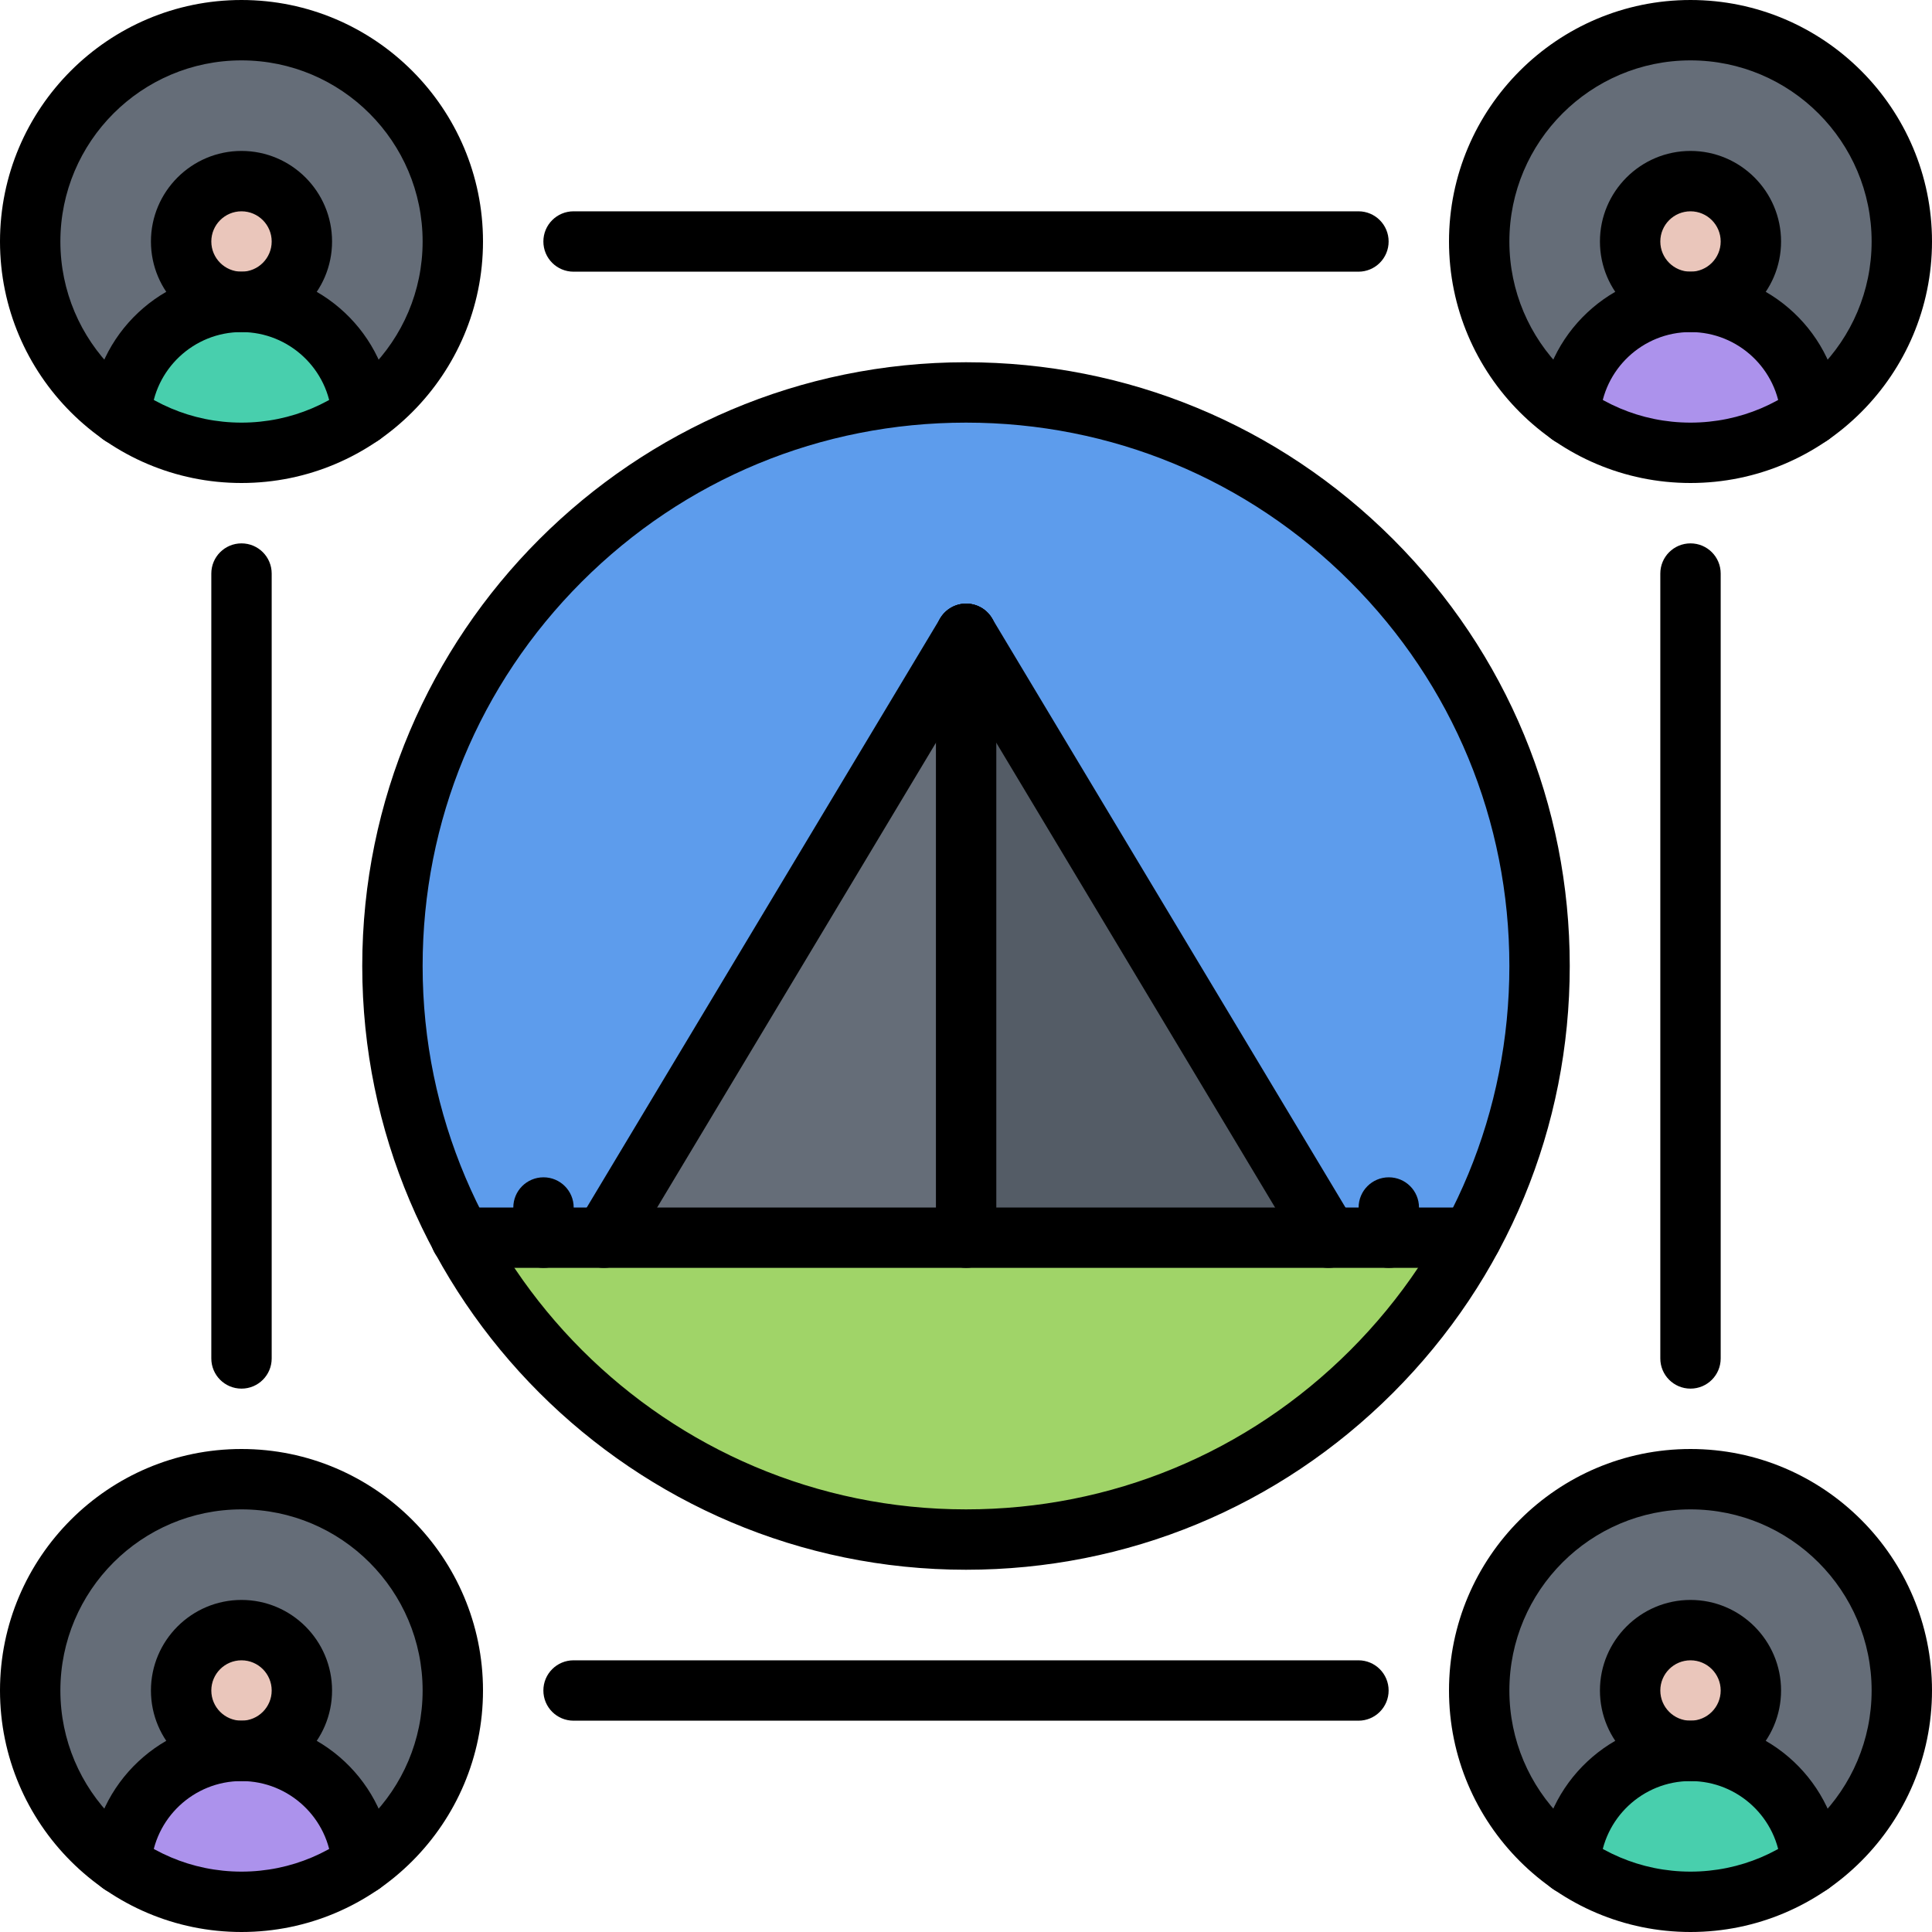 <svg id="icons" enable-background="new 0 0 64 64" height="512" viewBox="0 0 64 64" width="512" xmlns="http://www.w3.org/2000/svg"><g><g><path d="m10 56c0 1.1-.9 2-2 2s-2-.9-2-2 .9-2 2-2 2 .9 2 2z" fill="#eac6bb"/></g><g><path d="m8 58c2.12 0 3.86 1.66 3.99 3.75-1.13.79-2.5 1.25-3.99 1.25s-2.86-.46-3.99-1.25c.13-2.09 1.86-3.75 3.99-3.75z" fill="#ac92ec"/></g><g><path d="m6 56c0 1.1.9 2 2 2-2.13 0-3.86 1.66-3.99 3.75-1.82-1.26-3.01-3.36-3.01-5.75 0-3.87 3.13-7 7-7s7 3.13 7 7c0 2.39-1.19 4.49-3.01 5.75-.13-2.09-1.87-3.75-3.99-3.75 1.1 0 2-.9 2-2s-.9-2-2-2-2 .9-2 2z" fill="#656d78"/></g><g><path d="m46.01 41h2.721c-3.2 5.95-9.5 10-16.73 10s-13.53-4.05-16.73-10h2.729 2 12 12z" fill="#a0d468"/></g><g><path d="m32 21v20h-12z" fill="#656d78"/></g><g><path d="m46.01 41h-2.01l-12-20-12 20h-2-2.73c-1.45-2.68-2.27-5.75-2.27-9 0-10.49 8.51-19 19-19s19 8.51 19 19c0 3.25-.82 6.32-2.27 9z" fill="#5d9cec"/></g><g><path d="m32 21 12 20h-12z" fill="#545c66"/></g><g><path d="m58 56c0 1.1-.9 2-2 2s-2-.9-2-2 .9-2 2-2 2 .9 2 2z" fill="#eac6bb"/></g><g><path d="m56 58c2.12 0 3.86 1.66 3.99 3.75-1.13.79-2.5 1.25-3.99 1.25s-2.86-.46-3.99-1.25c.13-2.09 1.86-3.75 3.99-3.75z" fill="#48cfad"/></g><g><path d="m54 56c0 1.1.9 2 2 2-2.13 0-3.86 1.66-3.99 3.75-1.82-1.26-3.01-3.36-3.01-5.75 0-3.87 3.13-7 7-7s7 3.13 7 7c0 2.39-1.19 4.49-3.01 5.75-.13-2.09-1.87-3.75-3.99-3.75 1.1 0 2-.9 2-2s-.9-2-2-2-2 .9-2 2z" fill="#656d78"/></g><g><path d="m58 8c0 1.1-.9 2-2 2s-2-.9-2-2 .9-2 2-2 2 .9 2 2z" fill="#eac6bb"/></g><g><path d="m56 10c2.12 0 3.86 1.66 3.99 3.75-1.13.79-2.5 1.25-3.99 1.25s-2.86-.46-3.99-1.25c.13-2.09 1.86-3.75 3.99-3.75z" fill="#ac92ec"/></g><g><path d="m54 8c0 1.1.9 2 2 2-2.13 0-3.86 1.66-3.99 3.75-1.82-1.26-3.01-3.36-3.01-5.75 0-3.87 3.13-7 7-7s7 3.13 7 7c0 2.39-1.19 4.49-3.01 5.75-.13-2.09-1.87-3.75-3.99-3.75 1.1 0 2-.9 2-2s-.9-2-2-2-2 .9-2 2z" fill="#656d78"/></g><g><path d="m8 10c2.12 0 3.86 1.66 3.99 3.75-1.13.79-2.5 1.25-3.99 1.25s-2.86-.46-3.99-1.25c.13-2.09 1.86-3.75 3.99-3.75z" fill="#48cfad"/></g><g><path d="m6 8c0 1.1.9 2 2 2-2.13 0-3.86 1.66-3.99 3.75-1.82-1.26-3.01-3.36-3.01-5.75 0-3.87 3.13-7 7-7s7 3.13 7 7c0 2.39-1.19 4.49-3.01 5.75-.13-2.09-1.87-3.75-3.99-3.75 1.1 0 2-.9 2-2s-.9-2-2-2-2 .9-2 2z" fill="#656d78"/></g><g><path d="m10 8c0 1.1-.9 2-2 2s-2-.9-2-2 .9-2 2-2 2 .9 2 2z" fill="#eac6bb"/></g></g><g><g><g><path d="m8 16c-4.411 0-8-3.589-8-8s3.589-8 8-8 8 3.589 8 8-3.589 8-8 8zm0-14c-3.309 0-6 2.691-6 6s2.691 6 6 6 6-2.691 6-6-2.691-6-6-6z"/></g><g><path d="m8 11c-1.654 0-3-1.346-3-3s1.346-3 3-3 3 1.346 3 3-1.346 3-3 3zm0-4c-.552 0-1 .448-1 1s.448 1 1 1 1-.448 1-1-.448-1-1-1z"/></g><g><path d="m11.99 14.75c-.524 0-.965-.408-.997-.938-.097-1.577-1.412-2.812-2.994-2.812s-2.896 1.235-2.994 2.812c-.033.552-.512.978-1.06.937-.551-.034-.971-.508-.937-1.06.163-2.629 2.354-4.689 4.991-4.689s4.828 2.06 4.99 4.688c.034.552-.386 1.025-.937 1.06-.02.001-.041.002-.062.002z"/></g></g><g><g><path d="m8 64c-4.411 0-8-3.589-8-8s3.589-8 8-8 8 3.589 8 8-3.589 8-8 8zm0-14c-3.309 0-6 2.691-6 6s2.691 6 6 6 6-2.691 6-6-2.691-6-6-6z"/></g><g><path d="m8 59c-1.654 0-3-1.346-3-3s1.346-3 3-3 3 1.346 3 3-1.346 3-3 3zm0-4c-.552 0-1 .448-1 1s.448 1 1 1 1-.448 1-1-.448-1-1-1z"/></g><g><path d="m11.99 62.75c-.524 0-.965-.408-.997-.938-.097-1.577-1.412-2.812-2.994-2.812s-2.896 1.235-2.994 2.812c-.033.552-.512.957-1.06.937-.551-.034-.971-.508-.937-1.06.163-2.629 2.354-4.689 4.991-4.689s4.828 2.06 4.99 4.688c.034.552-.386 1.025-.937 1.06-.02.001-.041.002-.062.002z"/></g></g><g><g><path d="m56 16c-4.411 0-8-3.589-8-8s3.589-8 8-8 8 3.589 8 8-3.589 8-8 8zm0-14c-3.309 0-6 2.691-6 6s2.691 6 6 6 6-2.691 6-6-2.691-6-6-6z"/></g><g><path d="m56 11c-1.654 0-3-1.346-3-3s1.346-3 3-3 3 1.346 3 3-1.346 3-3 3zm0-4c-.552 0-1 .448-1 1s.448 1 1 1 1-.448 1-1-.448-1-1-1z"/></g><g><path d="m59.99 14.75c-.524 0-.965-.408-.997-.938-.097-1.577-1.412-2.812-2.994-2.812s-2.896 1.235-2.994 2.812c-.033.552-.506.978-1.06.937-.551-.034-.971-.508-.937-1.06.163-2.629 2.354-4.689 4.991-4.689s4.828 2.06 4.99 4.688c.034.552-.386 1.025-.937 1.06-.02.001-.041.002-.062.002z"/></g></g><g><g><path d="m56 64c-4.411 0-8-3.589-8-8s3.589-8 8-8 8 3.589 8 8-3.589 8-8 8zm0-14c-3.309 0-6 2.691-6 6s2.691 6 6 6 6-2.691 6-6-2.691-6-6-6z"/></g><g><path d="m56 59c-1.654 0-3-1.346-3-3s1.346-3 3-3 3 1.346 3 3-1.346 3-3 3zm0-4c-.552 0-1 .448-1 1s.448 1 1 1 1-.448 1-1-.448-1-1-1z"/></g><g><path d="m59.99 62.75c-.524 0-.965-.408-.997-.938-.097-1.577-1.412-2.812-2.994-2.812s-2.896 1.235-2.994 2.812c-.033.552-.506.957-1.06.937-.551-.034-.971-.508-.937-1.06.163-2.629 2.354-4.689 4.991-4.689s4.828 2.06 4.99 4.688c.034.552-.386 1.025-.937 1.06-.02.001-.041.002-.062.002z"/></g></g><g><path d="m8 46c-.553 0-1-.447-1-1v-26c0-.553.447-1 1-1s1 .447 1 1v26c0 .553-.447 1-1 1z"/></g><g><path d="m45 57h-26c-.553 0-1-.447-1-1s.447-1 1-1h26c.553 0 1 .447 1 1s-.447 1-1 1z"/></g><g><path d="m45 9h-26c-.553 0-1-.447-1-1s.447-1 1-1h26c.553 0 1 .447 1 1s-.447 1-1 1z"/></g><g><path d="m56 46c-.553 0-1-.447-1-1v-26c0-.553.447-1 1-1s1 .447 1 1v26c0 .553-.447 1-1 1z"/></g><g><g><path d="m32 52c-11.028 0-20-8.972-20-20s8.971-20 19.998-20h.002c5.343 0 10.364 2.08 14.143 5.857 3.777 3.779 5.858 8.801 5.857 14.143.001 5.342-2.08 10.364-5.857 14.142-3.779 3.778-8.801 5.858-14.143 5.858zm.002-38c-.001 0-.001 0-.002 0-4.809 0-9.328 1.872-12.729 5.272-3.399 3.4-5.271 7.92-5.271 12.728 0 9.925 8.075 18 18 18 4.808 0 9.328-1.872 12.729-5.272 3.399-3.4 5.271-7.92 5.271-12.728s-1.872-9.328-5.271-12.729c-3.401-3.399-7.92-5.271-12.727-5.271z"/></g></g><g><g><path d="m48.737 42h-33.474c-.553 0-1-.447-1-1s.447-1 1-1h33.475c.553 0 1 .447 1 1s-.448 1-1.001 1z"/></g><g><g><path d="m20.003 42c-.175 0-.353-.046-.514-.143-.474-.284-.627-.898-.343-1.372l12-20.005c.284-.473.897-.627 1.372-.343.474.284.627.898.343 1.372l-12 20.005c-.187.313-.518.486-.858.486z"/></g><g><path d="m44.005 42c-.34 0-.671-.173-.858-.485l-12-20.005c-.284-.474-.131-1.088.343-1.372s1.088-.13 1.372.343l12 20.005c.284.474.131 1.088-.343 1.372-.162.096-.339.142-.514.142z"/></g><g><path d="m32.004 42c-.553 0-1-.447-1-1v-20.005c0-.553.447-1 1-1s1 .447 1 1v20.005c0 .553-.447 1-1 1z"/></g></g><g><path d="m46.006 42c-.553 0-1-.447-1-1v-1c0-.553.447-1 1-1s1 .447 1 1v1c0 .553-.447 1-1 1z"/></g><g><path d="m18.004 42c-.553 0-1-.447-1-1v-1c0-.553.447-1 1-1s1 .447 1 1v1c0 .553-.447 1-1 1z"/></g></g></g></svg>